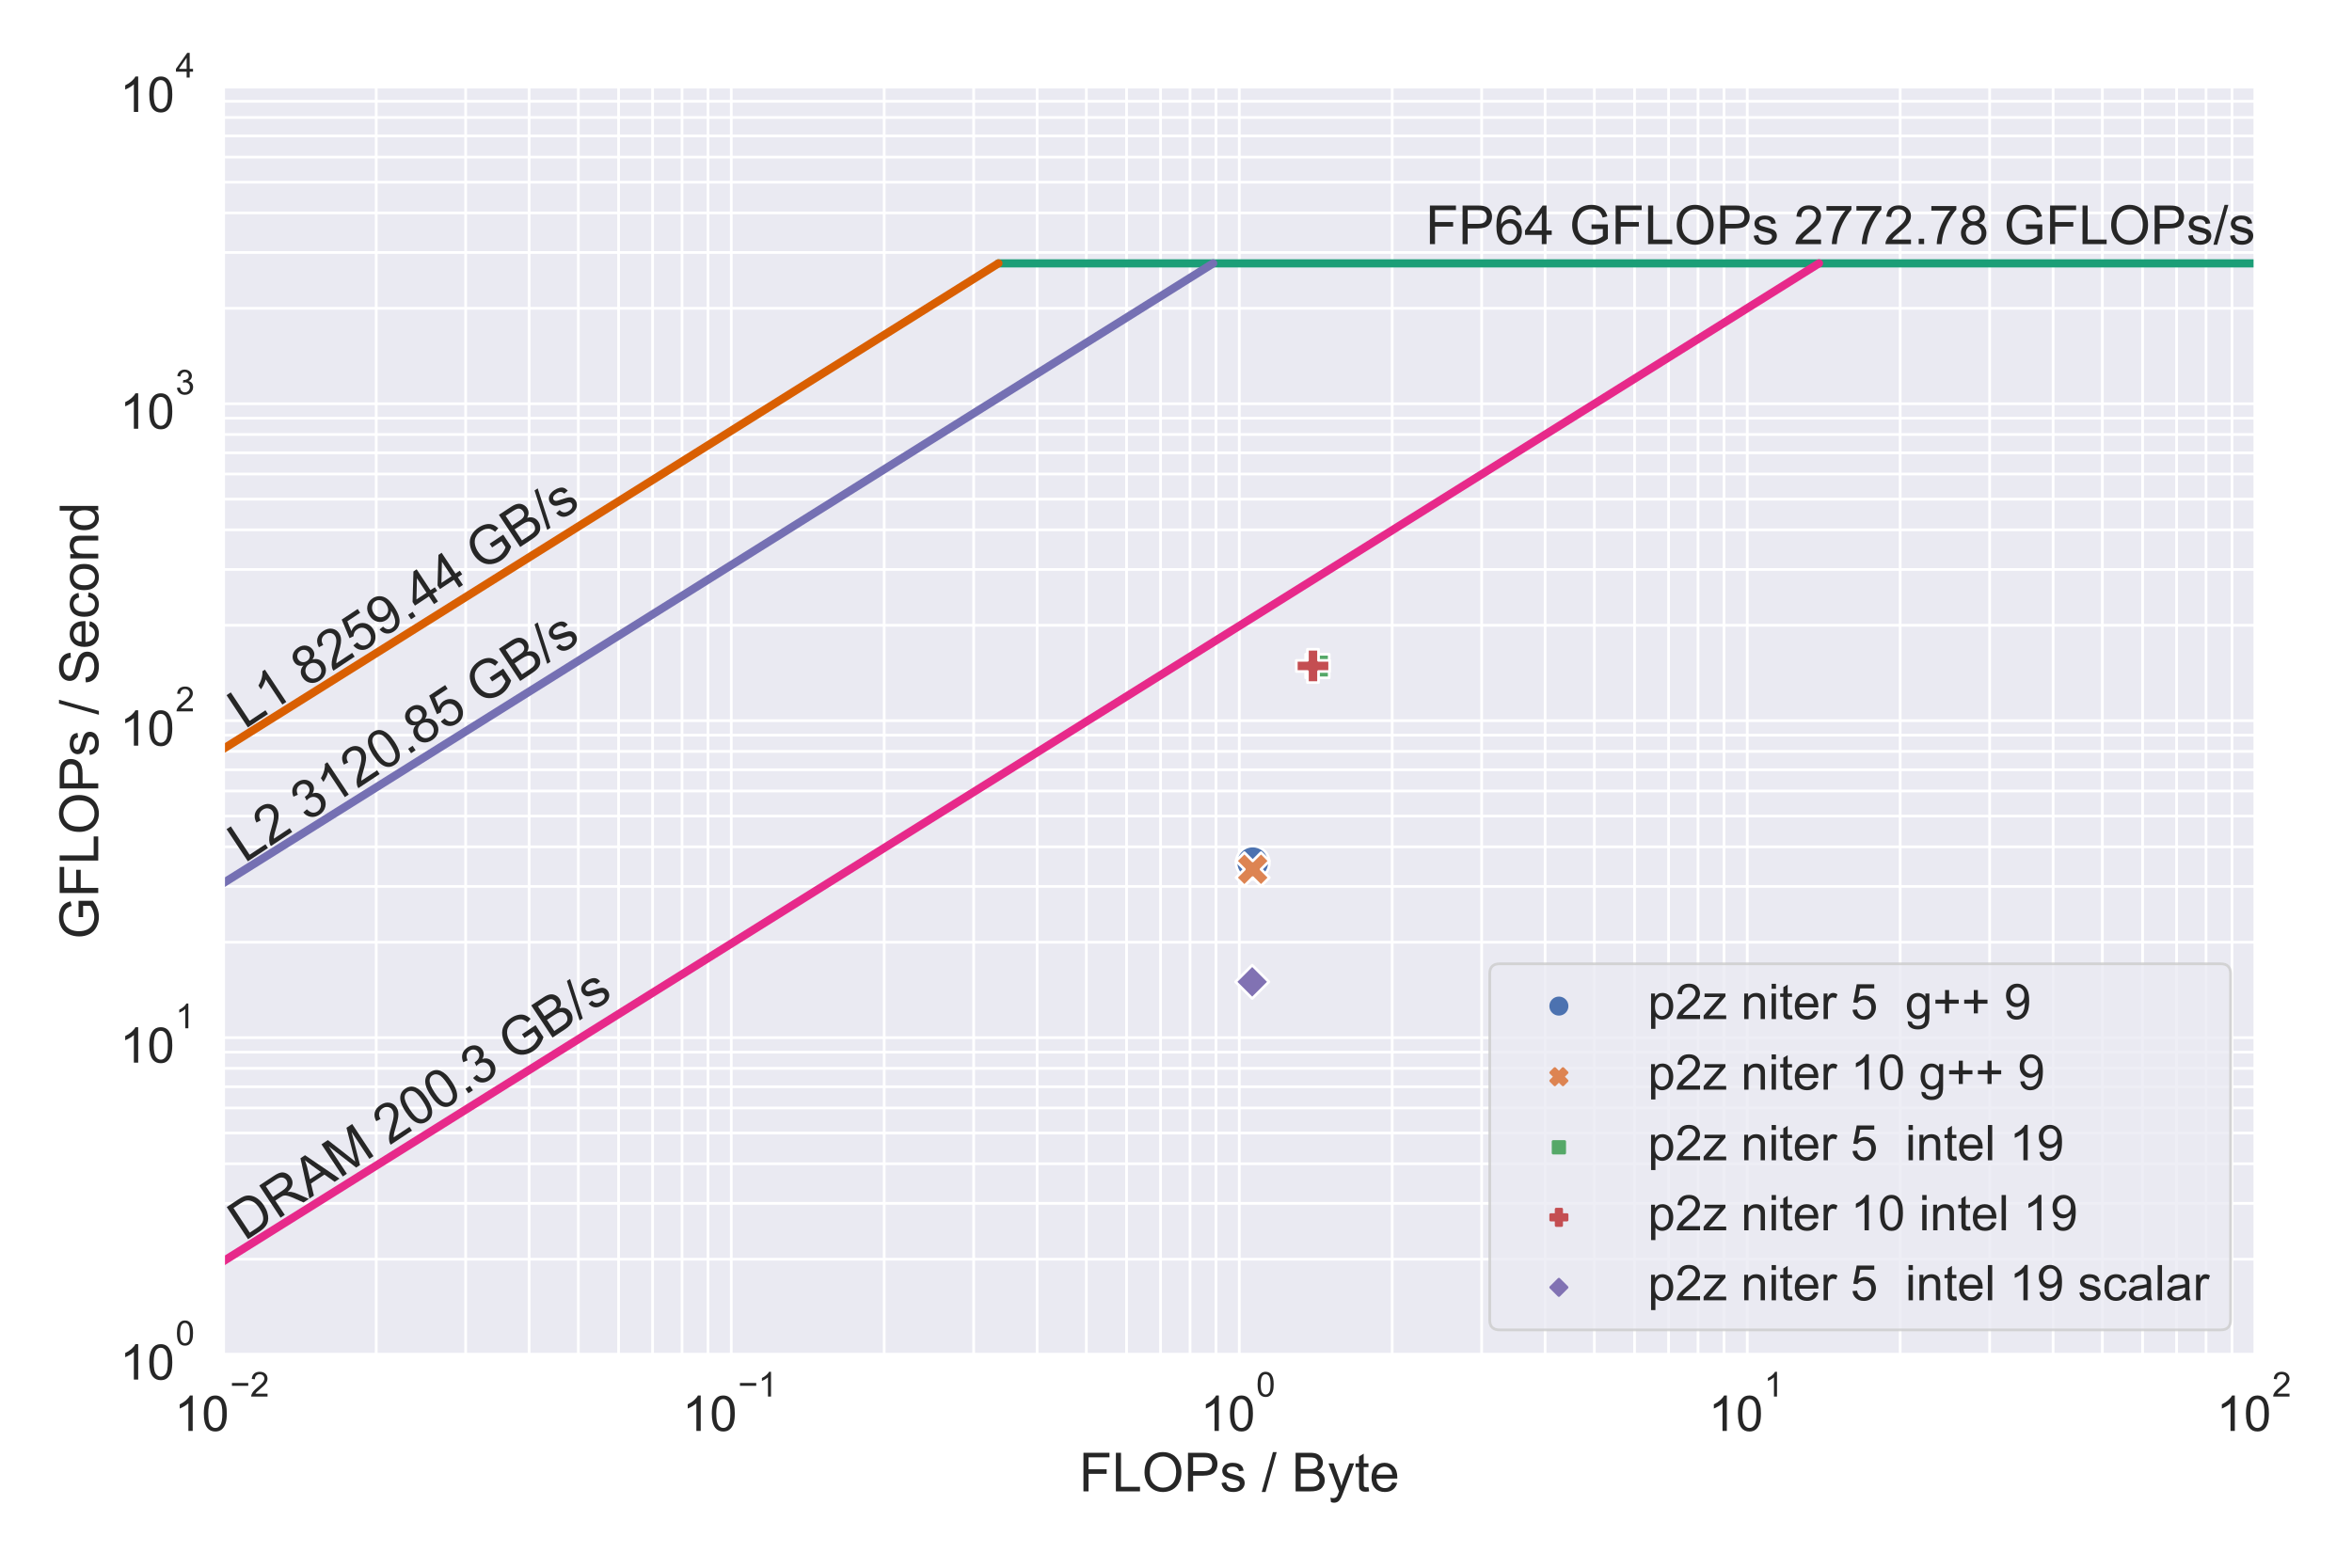 <?xml version="1.0" encoding="utf-8" standalone="no"?>
<!DOCTYPE svg PUBLIC "-//W3C//DTD SVG 1.1//EN"
  "http://www.w3.org/Graphics/SVG/1.1/DTD/svg11.dtd">
<!-- Created with matplotlib (https://matplotlib.org/) -->
<svg height="576pt" version="1.1" viewBox="0 0 864 576" width="864pt" xmlns="http://www.w3.org/2000/svg" xmlns:xlink="http://www.w3.org/1999/xlink">
 <defs>
  <style type="text/css">*{stroke-linecap:butt;stroke-linejoin:round;}</style>
 </defs>
 <g id="figure_1">
  <g id="patch_1">
   <path d="M 0 576 
L 864 576 
L 864 0 
L 0 0 
z
" style="fill:#ffffff;"/>
  </g>
  <g id="axes_1">
   <g id="patch_2">
    <path d="M 82.018 497.705 
L 828.465 497.705 
L 828.465 31.885 
L 82.018 31.885 
z
" style="fill:#eaeaf2;"/>
   </g>
   <g id="matplotlib.axis_1">
    <g id="xtick_1">
     <g id="line2d_1">
      <path clip-path="url(#p92cd9e1487)" d="M 82.018 497.705 
L 82.018 31.885 
" style="fill:none;stroke:#ffffff;stroke-linecap:round;"/>
     </g>
     <g id="text_1">
      <!-- $\mathdefault{10^{-2}}$ -->
      <g style="fill:#262626;" transform="translate(64.05 525.922)scale(0.181 -0.181)">
       <defs>
        <path d="M 37.25 0 
L 28.469 0 
L 28.469 56 
Q 25.297 52.984 20.141 49.953 
Q 14.984 46.922 10.891 45.406 
L 10.891 53.906 
Q 18.266 57.375 23.781 62.297 
Q 29.297 67.234 31.594 71.875 
L 37.25 71.875 
z
" id="ArialMT-49"/>
        <path d="M 4.156 35.297 
Q 4.156 48 6.766 55.734 
Q 9.375 63.484 14.516 67.672 
Q 19.672 71.875 27.484 71.875 
Q 33.25 71.875 37.594 69.547 
Q 41.938 67.234 44.766 62.859 
Q 47.609 58.5 49.219 52.219 
Q 50.828 45.953 50.828 35.297 
Q 50.828 22.703 48.234 14.969 
Q 45.656 7.234 40.5 3 
Q 35.359 -1.219 27.484 -1.219 
Q 17.141 -1.219 11.234 6.203 
Q 4.156 15.141 4.156 35.297 
z
M 13.188 35.297 
Q 13.188 17.672 17.312 11.828 
Q 21.438 6 27.484 6 
Q 33.547 6 37.672 11.859 
Q 41.797 17.719 41.797 35.297 
Q 41.797 52.984 37.672 58.781 
Q 33.547 64.594 27.391 64.594 
Q 21.344 64.594 17.719 59.469 
Q 13.188 52.938 13.188 35.297 
z
" id="ArialMT-48"/>
        <path d="M 52.828 31.203 
L 5.562 31.203 
L 5.562 39.406 
L 52.828 39.406 
z
" id="ArialMT-8722"/>
        <path d="M 50.344 8.453 
L 50.344 0 
L 3.031 0 
Q 2.938 3.172 4.047 6.109 
Q 5.859 10.938 9.828 15.625 
Q 13.812 20.312 21.344 26.469 
Q 33.016 36.031 37.109 41.625 
Q 41.219 47.219 41.219 52.203 
Q 41.219 57.422 37.469 61 
Q 33.734 64.594 27.734 64.594 
Q 21.391 64.594 17.578 60.781 
Q 13.766 56.984 13.719 50.25 
L 4.688 51.172 
Q 5.609 61.281 11.656 66.578 
Q 17.719 71.875 27.938 71.875 
Q 38.234 71.875 44.234 66.156 
Q 50.25 60.453 50.25 52 
Q 50.25 47.703 48.484 43.547 
Q 46.734 39.406 42.656 34.812 
Q 38.578 30.219 29.109 22.219 
Q 21.188 15.578 18.938 13.203 
Q 16.703 10.844 15.234 8.453 
z
" id="ArialMT-50"/>
       </defs>
       <use transform="translate(0 0.994)" xlink:href="#ArialMT-49"/>
       <use transform="translate(55.615 0.994)" xlink:href="#ArialMT-48"/>
       <use transform="translate(112.973 70.688)scale(0.7)" xlink:href="#ArialMT-8722"/>
       <use transform="translate(153.852 70.688)scale(0.7)" xlink:href="#ArialMT-50"/>
      </g>
     </g>
    </g>
    <g id="xtick_2">
     <g id="line2d_2">
      <path clip-path="url(#p92cd9e1487)" d="M 268.63 497.705 
L 268.63 31.885 
" style="fill:none;stroke:#ffffff;stroke-linecap:round;"/>
     </g>
     <g id="text_2">
      <!-- $\mathdefault{10^{-1}}$ -->
      <g style="fill:#262626;" transform="translate(250.661 525.922)scale(0.181 -0.181)">
       <use transform="translate(0 0.994)" xlink:href="#ArialMT-49"/>
       <use transform="translate(55.615 0.994)" xlink:href="#ArialMT-48"/>
       <use transform="translate(112.973 70.688)scale(0.7)" xlink:href="#ArialMT-8722"/>
       <use transform="translate(153.852 70.688)scale(0.7)" xlink:href="#ArialMT-49"/>
      </g>
     </g>
    </g>
    <g id="xtick_3">
     <g id="line2d_3">
      <path clip-path="url(#p92cd9e1487)" d="M 455.242 497.705 
L 455.242 31.885 
" style="fill:none;stroke:#ffffff;stroke-linecap:round;"/>
     </g>
     <g id="text_3">
      <!-- $\mathdefault{10^{0}}$ -->
      <g style="fill:#262626;" transform="translate(440.994 525.922)scale(0.181 -0.181)">
       <use transform="translate(0 0.994)" xlink:href="#ArialMT-49"/>
       <use transform="translate(55.615 0.994)" xlink:href="#ArialMT-48"/>
       <use transform="translate(112.973 70.688)scale(0.7)" xlink:href="#ArialMT-48"/>
      </g>
     </g>
    </g>
    <g id="xtick_4">
     <g id="line2d_4">
      <path clip-path="url(#p92cd9e1487)" d="M 641.853 497.705 
L 641.853 31.885 
" style="fill:none;stroke:#ffffff;stroke-linecap:round;"/>
     </g>
     <g id="text_4">
      <!-- $\mathdefault{10^{1}}$ -->
      <g style="fill:#262626;" transform="translate(627.606 525.922)scale(0.181 -0.181)">
       <use transform="translate(0 0.994)" xlink:href="#ArialMT-49"/>
       <use transform="translate(55.615 0.994)" xlink:href="#ArialMT-48"/>
       <use transform="translate(112.973 70.688)scale(0.7)" xlink:href="#ArialMT-49"/>
      </g>
     </g>
    </g>
    <g id="xtick_5">
     <g id="line2d_5">
      <path clip-path="url(#p92cd9e1487)" d="M 828.465 497.705 
L 828.465 31.885 
" style="fill:none;stroke:#ffffff;stroke-linecap:round;"/>
     </g>
     <g id="text_5">
      <!-- $\mathdefault{10^{2}}$ -->
      <g style="fill:#262626;" transform="translate(814.217 525.922)scale(0.181 -0.181)">
       <use transform="translate(0 0.994)" xlink:href="#ArialMT-49"/>
       <use transform="translate(55.615 0.994)" xlink:href="#ArialMT-48"/>
       <use transform="translate(112.973 70.688)scale(0.7)" xlink:href="#ArialMT-50"/>
      </g>
     </g>
    </g>
    <g id="xtick_6">
     <g id="line2d_6">
      <path clip-path="url(#p92cd9e1487)" d="M 138.194 497.705 
L 138.194 31.885 
" style="fill:none;stroke:#ffffff;stroke-linecap:round;"/>
     </g>
    </g>
    <g id="xtick_7">
     <g id="line2d_7">
      <path clip-path="url(#p92cd9e1487)" d="M 171.055 497.705 
L 171.055 31.885 
" style="fill:none;stroke:#ffffff;stroke-linecap:round;"/>
     </g>
    </g>
    <g id="xtick_8">
     <g id="line2d_8">
      <path clip-path="url(#p92cd9e1487)" d="M 194.37 497.705 
L 194.37 31.885 
" style="fill:none;stroke:#ffffff;stroke-linecap:round;"/>
     </g>
    </g>
    <g id="xtick_9">
     <g id="line2d_9">
      <path clip-path="url(#p92cd9e1487)" d="M 212.454 497.705 
L 212.454 31.885 
" style="fill:none;stroke:#ffffff;stroke-linecap:round;"/>
     </g>
    </g>
    <g id="xtick_10">
     <g id="line2d_10">
      <path clip-path="url(#p92cd9e1487)" d="M 227.23 497.705 
L 227.23 31.885 
" style="fill:none;stroke:#ffffff;stroke-linecap:round;"/>
     </g>
    </g>
    <g id="xtick_11">
     <g id="line2d_11">
      <path clip-path="url(#p92cd9e1487)" d="M 239.723 497.705 
L 239.723 31.885 
" style="fill:none;stroke:#ffffff;stroke-linecap:round;"/>
     </g>
    </g>
    <g id="xtick_12">
     <g id="line2d_12">
      <path clip-path="url(#p92cd9e1487)" d="M 250.545 497.705 
L 250.545 31.885 
" style="fill:none;stroke:#ffffff;stroke-linecap:round;"/>
     </g>
    </g>
    <g id="xtick_13">
     <g id="line2d_13">
      <path clip-path="url(#p92cd9e1487)" d="M 260.091 497.705 
L 260.091 31.885 
" style="fill:none;stroke:#ffffff;stroke-linecap:round;"/>
     </g>
    </g>
    <g id="xtick_14">
     <g id="line2d_14">
      <path clip-path="url(#p92cd9e1487)" d="M 324.806 497.705 
L 324.806 31.885 
" style="fill:none;stroke:#ffffff;stroke-linecap:round;"/>
     </g>
    </g>
    <g id="xtick_15">
     <g id="line2d_15">
      <path clip-path="url(#p92cd9e1487)" d="M 357.666 497.705 
L 357.666 31.885 
" style="fill:none;stroke:#ffffff;stroke-linecap:round;"/>
     </g>
    </g>
    <g id="xtick_16">
     <g id="line2d_16">
      <path clip-path="url(#p92cd9e1487)" d="M 380.981 497.705 
L 380.981 31.885 
" style="fill:none;stroke:#ffffff;stroke-linecap:round;"/>
     </g>
    </g>
    <g id="xtick_17">
     <g id="line2d_17">
      <path clip-path="url(#p92cd9e1487)" d="M 399.066 497.705 
L 399.066 31.885 
" style="fill:none;stroke:#ffffff;stroke-linecap:round;"/>
     </g>
    </g>
    <g id="xtick_18">
     <g id="line2d_18">
      <path clip-path="url(#p92cd9e1487)" d="M 413.842 497.705 
L 413.842 31.885 
" style="fill:none;stroke:#ffffff;stroke-linecap:round;"/>
     </g>
    </g>
    <g id="xtick_19">
     <g id="line2d_19">
      <path clip-path="url(#p92cd9e1487)" d="M 426.335 497.705 
L 426.335 31.885 
" style="fill:none;stroke:#ffffff;stroke-linecap:round;"/>
     </g>
    </g>
    <g id="xtick_20">
     <g id="line2d_20">
      <path clip-path="url(#p92cd9e1487)" d="M 437.157 497.705 
L 437.157 31.885 
" style="fill:none;stroke:#ffffff;stroke-linecap:round;"/>
     </g>
    </g>
    <g id="xtick_21">
     <g id="line2d_21">
      <path clip-path="url(#p92cd9e1487)" d="M 446.703 497.705 
L 446.703 31.885 
" style="fill:none;stroke:#ffffff;stroke-linecap:round;"/>
     </g>
    </g>
    <g id="xtick_22">
     <g id="line2d_22">
      <path clip-path="url(#p92cd9e1487)" d="M 511.417 497.705 
L 511.417 31.885 
" style="fill:none;stroke:#ffffff;stroke-linecap:round;"/>
     </g>
    </g>
    <g id="xtick_23">
     <g id="line2d_23">
      <path clip-path="url(#p92cd9e1487)" d="M 544.278 497.705 
L 544.278 31.885 
" style="fill:none;stroke:#ffffff;stroke-linecap:round;"/>
     </g>
    </g>
    <g id="xtick_24">
     <g id="line2d_24">
      <path clip-path="url(#p92cd9e1487)" d="M 567.593 497.705 
L 567.593 31.885 
" style="fill:none;stroke:#ffffff;stroke-linecap:round;"/>
     </g>
    </g>
    <g id="xtick_25">
     <g id="line2d_25">
      <path clip-path="url(#p92cd9e1487)" d="M 585.678 497.705 
L 585.678 31.885 
" style="fill:none;stroke:#ffffff;stroke-linecap:round;"/>
     </g>
    </g>
    <g id="xtick_26">
     <g id="line2d_26">
      <path clip-path="url(#p92cd9e1487)" d="M 600.454 497.705 
L 600.454 31.885 
" style="fill:none;stroke:#ffffff;stroke-linecap:round;"/>
     </g>
    </g>
    <g id="xtick_27">
     <g id="line2d_27">
      <path clip-path="url(#p92cd9e1487)" d="M 612.947 497.705 
L 612.947 31.885 
" style="fill:none;stroke:#ffffff;stroke-linecap:round;"/>
     </g>
    </g>
    <g id="xtick_28">
     <g id="line2d_28">
      <path clip-path="url(#p92cd9e1487)" d="M 623.769 497.705 
L 623.769 31.885 
" style="fill:none;stroke:#ffffff;stroke-linecap:round;"/>
     </g>
    </g>
    <g id="xtick_29">
     <g id="line2d_29">
      <path clip-path="url(#p92cd9e1487)" d="M 633.315 497.705 
L 633.315 31.885 
" style="fill:none;stroke:#ffffff;stroke-linecap:round;"/>
     </g>
    </g>
    <g id="xtick_30">
     <g id="line2d_30">
      <path clip-path="url(#p92cd9e1487)" d="M 698.029 497.705 
L 698.029 31.885 
" style="fill:none;stroke:#ffffff;stroke-linecap:round;"/>
     </g>
    </g>
    <g id="xtick_31">
     <g id="line2d_31">
      <path clip-path="url(#p92cd9e1487)" d="M 730.89 497.705 
L 730.89 31.885 
" style="fill:none;stroke:#ffffff;stroke-linecap:round;"/>
     </g>
    </g>
    <g id="xtick_32">
     <g id="line2d_32">
      <path clip-path="url(#p92cd9e1487)" d="M 754.205 497.705 
L 754.205 31.885 
" style="fill:none;stroke:#ffffff;stroke-linecap:round;"/>
     </g>
    </g>
    <g id="xtick_33">
     <g id="line2d_33">
      <path clip-path="url(#p92cd9e1487)" d="M 772.289 497.705 
L 772.289 31.885 
" style="fill:none;stroke:#ffffff;stroke-linecap:round;"/>
     </g>
    </g>
    <g id="xtick_34">
     <g id="line2d_34">
      <path clip-path="url(#p92cd9e1487)" d="M 787.066 497.705 
L 787.066 31.885 
" style="fill:none;stroke:#ffffff;stroke-linecap:round;"/>
     </g>
    </g>
    <g id="xtick_35">
     <g id="line2d_35">
      <path clip-path="url(#p92cd9e1487)" d="M 799.559 497.705 
L 799.559 31.885 
" style="fill:none;stroke:#ffffff;stroke-linecap:round;"/>
     </g>
    </g>
    <g id="xtick_36">
     <g id="line2d_36">
      <path clip-path="url(#p92cd9e1487)" d="M 810.381 497.705 
L 810.381 31.885 
" style="fill:none;stroke:#ffffff;stroke-linecap:round;"/>
     </g>
    </g>
    <g id="xtick_37">
     <g id="line2d_37">
      <path clip-path="url(#p92cd9e1487)" d="M 819.926 497.705 
L 819.926 31.885 
" style="fill:none;stroke:#ffffff;stroke-linecap:round;"/>
     </g>
    </g>
    <g id="text_6">
     <!-- FLOPs / Byte -->
     <g style="fill:#262626;" transform="translate(396.375 547.955)scale(0.198 -0.198)">
      <defs>
       <path d="M 8.203 0 
L 8.203 71.578 
L 56.5 71.578 
L 56.5 63.141 
L 17.672 63.141 
L 17.672 40.969 
L 51.266 40.969 
L 51.266 32.516 
L 17.672 32.516 
L 17.672 0 
z
" id="ArialMT-70"/>
       <path d="M 7.328 0 
L 7.328 71.578 
L 16.797 71.578 
L 16.797 8.453 
L 52.047 8.453 
L 52.047 0 
z
" id="ArialMT-76"/>
       <path d="M 4.828 34.859 
Q 4.828 52.688 14.391 62.766 
Q 23.969 72.859 39.109 72.859 
Q 49.031 72.859 56.984 68.109 
Q 64.938 63.375 69.109 54.906 
Q 73.297 46.438 73.297 35.688 
Q 73.297 24.812 68.891 16.219 
Q 64.5 7.625 56.438 3.203 
Q 48.391 -1.219 39.062 -1.219 
Q 28.953 -1.219 20.984 3.656 
Q 13.031 8.547 8.922 16.984 
Q 4.828 25.438 4.828 34.859 
z
M 14.594 34.719 
Q 14.594 21.781 21.547 14.328 
Q 28.516 6.891 39.016 6.891 
Q 49.703 6.891 56.609 14.406 
Q 63.531 21.922 63.531 35.75 
Q 63.531 44.484 60.578 51 
Q 57.625 57.516 51.922 61.109 
Q 46.234 64.703 39.156 64.703 
Q 29.109 64.703 21.844 57.781 
Q 14.594 50.875 14.594 34.719 
z
" id="ArialMT-79"/>
       <path d="M 7.719 0 
L 7.719 71.578 
L 34.719 71.578 
Q 41.844 71.578 45.609 70.906 
Q 50.875 70.016 54.438 67.547 
Q 58.016 65.094 60.188 60.641 
Q 62.359 56.203 62.359 50.875 
Q 62.359 41.75 56.547 35.422 
Q 50.734 29.109 35.547 29.109 
L 17.188 29.109 
L 17.188 0 
z
M 17.188 37.547 
L 35.688 37.547 
Q 44.875 37.547 48.734 40.969 
Q 52.594 44.391 52.594 50.594 
Q 52.594 55.078 50.312 58.266 
Q 48.047 61.469 44.344 62.5 
Q 41.938 63.141 35.5 63.141 
L 17.188 63.141 
z
" id="ArialMT-80"/>
       <path d="M 3.078 15.484 
L 11.766 16.844 
Q 12.5 11.625 15.844 8.844 
Q 19.188 6.062 25.203 6.062 
Q 31.25 6.062 34.172 8.516 
Q 37.109 10.984 37.109 14.312 
Q 37.109 17.281 34.516 19 
Q 32.719 20.172 25.531 21.969 
Q 15.875 24.422 12.141 26.203 
Q 8.406 27.984 6.469 31.125 
Q 4.547 34.281 4.547 38.094 
Q 4.547 41.547 6.125 44.5 
Q 7.719 47.469 10.453 49.422 
Q 12.5 50.922 16.031 51.969 
Q 19.578 53.031 23.641 53.031 
Q 29.734 53.031 34.344 51.266 
Q 38.969 49.516 41.156 46.5 
Q 43.359 43.5 44.188 38.484 
L 35.594 37.312 
Q 35.016 41.312 32.203 43.547 
Q 29.391 45.797 24.266 45.797 
Q 18.219 45.797 15.625 43.797 
Q 13.031 41.797 13.031 39.109 
Q 13.031 37.406 14.109 36.031 
Q 15.188 34.625 17.484 33.688 
Q 18.797 33.203 25.25 31.453 
Q 34.578 28.953 38.25 27.359 
Q 41.938 25.781 44.031 22.75 
Q 46.141 19.734 46.141 15.234 
Q 46.141 10.844 43.578 6.953 
Q 41.016 3.078 36.172 0.953 
Q 31.344 -1.172 25.25 -1.172 
Q 15.141 -1.172 9.844 3.031 
Q 4.547 7.234 3.078 15.484 
z
" id="ArialMT-115"/>
       <path id="ArialMT-32"/>
       <path d="M 0 -1.219 
L 20.75 72.797 
L 27.781 72.797 
L 7.078 -1.219 
z
" id="ArialMT-47"/>
       <path d="M 7.328 0 
L 7.328 71.578 
L 34.188 71.578 
Q 42.391 71.578 47.344 69.406 
Q 52.297 67.234 55.094 62.719 
Q 57.906 58.203 57.906 53.266 
Q 57.906 48.688 55.422 44.625 
Q 52.938 40.578 47.906 38.094 
Q 54.391 36.188 57.875 31.594 
Q 61.375 27 61.375 20.75 
Q 61.375 15.719 59.25 11.391 
Q 57.125 7.078 54 4.734 
Q 50.875 2.391 46.156 1.188 
Q 41.453 0 34.625 0 
z
M 16.797 41.5 
L 32.281 41.5 
Q 38.578 41.5 41.312 42.328 
Q 44.922 43.406 46.75 45.891 
Q 48.578 48.391 48.578 52.156 
Q 48.578 55.719 46.875 58.422 
Q 45.172 61.141 41.984 62.141 
Q 38.812 63.141 31.109 63.141 
L 16.797 63.141 
z
M 16.797 8.453 
L 34.625 8.453 
Q 39.203 8.453 41.062 8.797 
Q 44.344 9.375 46.531 10.734 
Q 48.734 12.109 50.141 14.719 
Q 51.562 17.328 51.562 20.75 
Q 51.562 24.75 49.516 27.703 
Q 47.469 30.672 43.828 31.859 
Q 40.188 33.062 33.344 33.062 
L 16.797 33.062 
z
" id="ArialMT-66"/>
       <path d="M 6.203 -19.969 
L 5.219 -11.719 
Q 8.109 -12.5 10.25 -12.5 
Q 13.188 -12.5 14.938 -11.516 
Q 16.703 -10.547 17.828 -8.797 
Q 18.656 -7.469 20.516 -2.25 
Q 20.75 -1.516 21.297 -0.094 
L 1.609 51.859 
L 11.078 51.859 
L 21.875 21.828 
Q 23.969 16.109 25.641 9.812 
Q 27.156 15.875 29.25 21.625 
L 40.328 51.859 
L 49.125 51.859 
L 29.391 -0.875 
Q 26.219 -9.422 24.469 -12.641 
Q 22.125 -17 19.094 -19.016 
Q 16.062 -21.047 11.859 -21.047 
Q 9.328 -21.047 6.203 -19.969 
z
" id="ArialMT-121"/>
       <path d="M 25.781 7.859 
L 27.047 0.094 
Q 23.344 -0.688 20.406 -0.688 
Q 15.625 -0.688 12.984 0.828 
Q 10.359 2.344 9.281 4.812 
Q 8.203 7.281 8.203 15.188 
L 8.203 45.016 
L 1.766 45.016 
L 1.766 51.859 
L 8.203 51.859 
L 8.203 64.703 
L 16.938 69.969 
L 16.938 51.859 
L 25.781 51.859 
L 25.781 45.016 
L 16.938 45.016 
L 16.938 14.703 
Q 16.938 10.938 17.406 9.859 
Q 17.875 8.797 18.922 8.156 
Q 19.969 7.516 21.922 7.516 
Q 23.391 7.516 25.781 7.859 
z
" id="ArialMT-116"/>
       <path d="M 42.094 16.703 
L 51.172 15.578 
Q 49.031 7.625 43.219 3.219 
Q 37.406 -1.172 28.375 -1.172 
Q 17 -1.172 10.328 5.828 
Q 3.656 12.844 3.656 25.484 
Q 3.656 38.578 10.391 45.797 
Q 17.141 53.031 27.875 53.031 
Q 38.281 53.031 44.875 45.953 
Q 51.469 38.875 51.469 26.031 
Q 51.469 25.25 51.422 23.688 
L 12.75 23.688 
Q 13.234 15.141 17.578 10.594 
Q 21.922 6.062 28.422 6.062 
Q 33.25 6.062 36.672 8.594 
Q 40.094 11.141 42.094 16.703 
z
M 13.234 30.906 
L 42.188 30.906 
Q 41.609 37.453 38.875 40.719 
Q 34.672 45.797 27.984 45.797 
Q 21.922 45.797 17.797 41.75 
Q 13.672 37.703 13.234 30.906 
z
" id="ArialMT-101"/>
      </defs>
      <use xlink:href="#ArialMT-70"/>
      <use x="61.084" xlink:href="#ArialMT-76"/>
      <use x="116.699" xlink:href="#ArialMT-79"/>
      <use x="194.482" xlink:href="#ArialMT-80"/>
      <use x="261.182" xlink:href="#ArialMT-115"/>
      <use x="311.182" xlink:href="#ArialMT-32"/>
      <use x="338.965" xlink:href="#ArialMT-47"/>
      <use x="366.748" xlink:href="#ArialMT-32"/>
      <use x="394.531" xlink:href="#ArialMT-66"/>
      <use x="461.23" xlink:href="#ArialMT-121"/>
      <use x="511.23" xlink:href="#ArialMT-116"/>
      <use x="539.014" xlink:href="#ArialMT-101"/>
     </g>
    </g>
   </g>
   <g id="matplotlib.axis_2">
    <g id="ytick_1">
     <g id="line2d_38">
      <path clip-path="url(#p92cd9e1487)" d="M 82.018 497.705 
L 828.465 497.705 
" style="fill:none;stroke:#ffffff;stroke-linecap:round;"/>
     </g>
     <g id="text_7">
      <!-- $\mathdefault{10^{0}}$ -->
      <g style="fill:#262626;" transform="translate(44.023 507.063)scale(0.181 -0.181)">
       <use transform="translate(0 0.994)" xlink:href="#ArialMT-49"/>
       <use transform="translate(55.615 0.994)" xlink:href="#ArialMT-48"/>
       <use transform="translate(112.973 70.688)scale(0.7)" xlink:href="#ArialMT-48"/>
      </g>
     </g>
    </g>
    <g id="ytick_2">
     <g id="line2d_39">
      <path clip-path="url(#p92cd9e1487)" d="M 82.018 381.25 
L 828.465 381.25 
" style="fill:none;stroke:#ffffff;stroke-linecap:round;"/>
     </g>
     <g id="text_8">
      <!-- $\mathdefault{10^{1}}$ -->
      <g style="fill:#262626;" transform="translate(44.023 390.608)scale(0.181 -0.181)">
       <use transform="translate(0 0.994)" xlink:href="#ArialMT-49"/>
       <use transform="translate(55.615 0.994)" xlink:href="#ArialMT-48"/>
       <use transform="translate(112.973 70.688)scale(0.7)" xlink:href="#ArialMT-49"/>
      </g>
     </g>
    </g>
    <g id="ytick_3">
     <g id="line2d_40">
      <path clip-path="url(#p92cd9e1487)" d="M 82.018 264.795 
L 828.465 264.795 
" style="fill:none;stroke:#ffffff;stroke-linecap:round;"/>
     </g>
     <g id="text_9">
      <!-- $\mathdefault{10^{2}}$ -->
      <g style="fill:#262626;" transform="translate(44.023 274.153)scale(0.181 -0.181)">
       <use transform="translate(0 0.994)" xlink:href="#ArialMT-49"/>
       <use transform="translate(55.615 0.994)" xlink:href="#ArialMT-48"/>
       <use transform="translate(112.973 70.688)scale(0.7)" xlink:href="#ArialMT-50"/>
      </g>
     </g>
    </g>
    <g id="ytick_4">
     <g id="line2d_41">
      <path clip-path="url(#p92cd9e1487)" d="M 82.018 148.34 
L 828.465 148.34 
" style="fill:none;stroke:#ffffff;stroke-linecap:round;"/>
     </g>
     <g id="text_10">
      <!-- $\mathdefault{10^{3}}$ -->
      <g style="fill:#262626;" transform="translate(44.023 157.698)scale(0.181 -0.181)">
       <defs>
        <path d="M 4.203 18.891 
L 12.984 20.062 
Q 14.5 12.594 18.141 9.297 
Q 21.781 6 27 6 
Q 33.203 6 37.469 10.297 
Q 41.75 14.594 41.75 20.953 
Q 41.75 27 37.797 30.922 
Q 33.844 34.859 27.734 34.859 
Q 25.25 34.859 21.531 33.891 
L 22.516 41.609 
Q 23.391 41.5 23.922 41.5 
Q 29.547 41.5 34.031 44.422 
Q 38.531 47.359 38.531 53.469 
Q 38.531 58.297 35.25 61.469 
Q 31.984 64.656 26.812 64.656 
Q 21.688 64.656 18.266 61.422 
Q 14.844 58.203 13.875 51.766 
L 5.078 53.328 
Q 6.688 62.156 12.391 67.016 
Q 18.109 71.875 26.609 71.875 
Q 32.469 71.875 37.391 69.359 
Q 42.328 66.844 44.938 62.5 
Q 47.562 58.156 47.562 53.266 
Q 47.562 48.641 45.062 44.828 
Q 42.578 41.016 37.703 38.766 
Q 44.047 37.312 47.562 32.688 
Q 51.078 28.078 51.078 21.141 
Q 51.078 11.766 44.234 5.25 
Q 37.406 -1.266 26.953 -1.266 
Q 17.531 -1.266 11.297 4.344 
Q 5.078 9.969 4.203 18.891 
z
" id="ArialMT-51"/>
       </defs>
       <use transform="translate(0 0.994)" xlink:href="#ArialMT-49"/>
       <use transform="translate(55.615 0.994)" xlink:href="#ArialMT-48"/>
       <use transform="translate(112.973 70.688)scale(0.7)" xlink:href="#ArialMT-51"/>
      </g>
     </g>
    </g>
    <g id="ytick_5">
     <g id="line2d_42">
      <path clip-path="url(#p92cd9e1487)" d="M 82.018 31.885 
L 828.465 31.885 
" style="fill:none;stroke:#ffffff;stroke-linecap:round;"/>
     </g>
     <g id="text_11">
      <!-- $\mathdefault{10^{4}}$ -->
      <g style="fill:#262626;" transform="translate(44.023 41.153)scale(0.181 -0.181)">
       <defs>
        <path d="M 32.328 0 
L 32.328 17.141 
L 1.266 17.141 
L 1.266 25.203 
L 33.938 71.578 
L 41.109 71.578 
L 41.109 25.203 
L 50.781 25.203 
L 50.781 17.141 
L 41.109 17.141 
L 41.109 0 
z
M 32.328 25.203 
L 32.328 57.469 
L 9.906 25.203 
z
" id="ArialMT-52"/>
       </defs>
       <use transform="translate(0 0.202)" xlink:href="#ArialMT-49"/>
       <use transform="translate(55.615 0.202)" xlink:href="#ArialMT-48"/>
       <use transform="translate(112.973 69.895)scale(0.7)" xlink:href="#ArialMT-52"/>
      </g>
     </g>
    </g>
    <g id="ytick_6">
     <g id="line2d_43">
      <path clip-path="url(#p92cd9e1487)" d="M 82.018 462.648 
L 828.465 462.648 
" style="fill:none;stroke:#ffffff;stroke-linecap:round;"/>
     </g>
    </g>
    <g id="ytick_7">
     <g id="line2d_44">
      <path clip-path="url(#p92cd9e1487)" d="M 82.018 442.141 
L 828.465 442.141 
" style="fill:none;stroke:#ffffff;stroke-linecap:round;"/>
     </g>
    </g>
    <g id="ytick_8">
     <g id="line2d_45">
      <path clip-path="url(#p92cd9e1487)" d="M 82.018 427.592 
L 828.465 427.592 
" style="fill:none;stroke:#ffffff;stroke-linecap:round;"/>
     </g>
    </g>
    <g id="ytick_9">
     <g id="line2d_46">
      <path clip-path="url(#p92cd9e1487)" d="M 82.018 416.306 
L 828.465 416.306 
" style="fill:none;stroke:#ffffff;stroke-linecap:round;"/>
     </g>
    </g>
    <g id="ytick_10">
     <g id="line2d_47">
      <path clip-path="url(#p92cd9e1487)" d="M 82.018 407.085 
L 828.465 407.085 
" style="fill:none;stroke:#ffffff;stroke-linecap:round;"/>
     </g>
    </g>
    <g id="ytick_11">
     <g id="line2d_48">
      <path clip-path="url(#p92cd9e1487)" d="M 82.018 399.289 
L 828.465 399.289 
" style="fill:none;stroke:#ffffff;stroke-linecap:round;"/>
     </g>
    </g>
    <g id="ytick_12">
     <g id="line2d_49">
      <path clip-path="url(#p92cd9e1487)" d="M 82.018 392.535 
L 828.465 392.535 
" style="fill:none;stroke:#ffffff;stroke-linecap:round;"/>
     </g>
    </g>
    <g id="ytick_13">
     <g id="line2d_50">
      <path clip-path="url(#p92cd9e1487)" d="M 82.018 386.578 
L 828.465 386.578 
" style="fill:none;stroke:#ffffff;stroke-linecap:round;"/>
     </g>
    </g>
    <g id="ytick_14">
     <g id="line2d_51">
      <path clip-path="url(#p92cd9e1487)" d="M 82.018 346.193 
L 828.465 346.193 
" style="fill:none;stroke:#ffffff;stroke-linecap:round;"/>
     </g>
    </g>
    <g id="ytick_15">
     <g id="line2d_52">
      <path clip-path="url(#p92cd9e1487)" d="M 82.018 325.686 
L 828.465 325.686 
" style="fill:none;stroke:#ffffff;stroke-linecap:round;"/>
     </g>
    </g>
    <g id="ytick_16">
     <g id="line2d_53">
      <path clip-path="url(#p92cd9e1487)" d="M 82.018 311.137 
L 828.465 311.137 
" style="fill:none;stroke:#ffffff;stroke-linecap:round;"/>
     </g>
    </g>
    <g id="ytick_17">
     <g id="line2d_54">
      <path clip-path="url(#p92cd9e1487)" d="M 82.018 299.851 
L 828.465 299.851 
" style="fill:none;stroke:#ffffff;stroke-linecap:round;"/>
     </g>
    </g>
    <g id="ytick_18">
     <g id="line2d_55">
      <path clip-path="url(#p92cd9e1487)" d="M 82.018 290.63 
L 828.465 290.63 
" style="fill:none;stroke:#ffffff;stroke-linecap:round;"/>
     </g>
    </g>
    <g id="ytick_19">
     <g id="line2d_56">
      <path clip-path="url(#p92cd9e1487)" d="M 82.018 282.834 
L 828.465 282.834 
" style="fill:none;stroke:#ffffff;stroke-linecap:round;"/>
     </g>
    </g>
    <g id="ytick_20">
     <g id="line2d_57">
      <path clip-path="url(#p92cd9e1487)" d="M 82.018 276.08 
L 828.465 276.08 
" style="fill:none;stroke:#ffffff;stroke-linecap:round;"/>
     </g>
    </g>
    <g id="ytick_21">
     <g id="line2d_58">
      <path clip-path="url(#p92cd9e1487)" d="M 82.018 270.123 
L 828.465 270.123 
" style="fill:none;stroke:#ffffff;stroke-linecap:round;"/>
     </g>
    </g>
    <g id="ytick_22">
     <g id="line2d_59">
      <path clip-path="url(#p92cd9e1487)" d="M 82.018 229.738 
L 828.465 229.738 
" style="fill:none;stroke:#ffffff;stroke-linecap:round;"/>
     </g>
    </g>
    <g id="ytick_23">
     <g id="line2d_60">
      <path clip-path="url(#p92cd9e1487)" d="M 82.018 209.232 
L 828.465 209.232 
" style="fill:none;stroke:#ffffff;stroke-linecap:round;"/>
     </g>
    </g>
    <g id="ytick_24">
     <g id="line2d_61">
      <path clip-path="url(#p92cd9e1487)" d="M 82.018 194.682 
L 828.465 194.682 
" style="fill:none;stroke:#ffffff;stroke-linecap:round;"/>
     </g>
    </g>
    <g id="ytick_25">
     <g id="line2d_62">
      <path clip-path="url(#p92cd9e1487)" d="M 82.018 183.396 
L 828.465 183.396 
" style="fill:none;stroke:#ffffff;stroke-linecap:round;"/>
     </g>
    </g>
    <g id="ytick_26">
     <g id="line2d_63">
      <path clip-path="url(#p92cd9e1487)" d="M 82.018 174.175 
L 828.465 174.175 
" style="fill:none;stroke:#ffffff;stroke-linecap:round;"/>
     </g>
    </g>
    <g id="ytick_27">
     <g id="line2d_64">
      <path clip-path="url(#p92cd9e1487)" d="M 82.018 166.379 
L 828.465 166.379 
" style="fill:none;stroke:#ffffff;stroke-linecap:round;"/>
     </g>
    </g>
    <g id="ytick_28">
     <g id="line2d_65">
      <path clip-path="url(#p92cd9e1487)" d="M 82.018 159.625 
L 828.465 159.625 
" style="fill:none;stroke:#ffffff;stroke-linecap:round;"/>
     </g>
    </g>
    <g id="ytick_29">
     <g id="line2d_66">
      <path clip-path="url(#p92cd9e1487)" d="M 82.018 153.668 
L 828.465 153.668 
" style="fill:none;stroke:#ffffff;stroke-linecap:round;"/>
     </g>
    </g>
    <g id="ytick_30">
     <g id="line2d_67">
      <path clip-path="url(#p92cd9e1487)" d="M 82.018 113.283 
L 828.465 113.283 
" style="fill:none;stroke:#ffffff;stroke-linecap:round;"/>
     </g>
    </g>
    <g id="ytick_31">
     <g id="line2d_68">
      <path clip-path="url(#p92cd9e1487)" d="M 82.018 92.777 
L 828.465 92.777 
" style="fill:none;stroke:#ffffff;stroke-linecap:round;"/>
     </g>
    </g>
    <g id="ytick_32">
     <g id="line2d_69">
      <path clip-path="url(#p92cd9e1487)" d="M 82.018 78.227 
L 828.465 78.227 
" style="fill:none;stroke:#ffffff;stroke-linecap:round;"/>
     </g>
    </g>
    <g id="ytick_33">
     <g id="line2d_70">
      <path clip-path="url(#p92cd9e1487)" d="M 82.018 66.941 
L 828.465 66.941 
" style="fill:none;stroke:#ffffff;stroke-linecap:round;"/>
     </g>
    </g>
    <g id="ytick_34">
     <g id="line2d_71">
      <path clip-path="url(#p92cd9e1487)" d="M 82.018 57.72 
L 828.465 57.72 
" style="fill:none;stroke:#ffffff;stroke-linecap:round;"/>
     </g>
    </g>
    <g id="ytick_35">
     <g id="line2d_72">
      <path clip-path="url(#p92cd9e1487)" d="M 82.018 49.924 
L 828.465 49.924 
" style="fill:none;stroke:#ffffff;stroke-linecap:round;"/>
     </g>
    </g>
    <g id="ytick_36">
     <g id="line2d_73">
      <path clip-path="url(#p92cd9e1487)" d="M 82.018 43.17 
L 828.465 43.17 
" style="fill:none;stroke:#ffffff;stroke-linecap:round;"/>
     </g>
    </g>
    <g id="ytick_37">
     <g id="line2d_74">
      <path clip-path="url(#p92cd9e1487)" d="M 82.018 37.213 
L 828.465 37.213 
" style="fill:none;stroke:#ffffff;stroke-linecap:round;"/>
     </g>
    </g>
    <g id="text_12">
     <!-- GFLOPs / Second -->
     <g style="fill:#262626;" transform="translate(36.087 345.127)rotate(-90)scale(0.198 -0.198)">
      <defs>
       <path d="M 41.219 28.078 
L 41.219 36.469 
L 71.531 36.531 
L 71.531 9.969 
Q 64.547 4.391 57.125 1.578 
Q 49.703 -1.219 41.891 -1.219 
Q 31.344 -1.219 22.719 3.297 
Q 14.109 7.812 9.719 16.359 
Q 5.328 24.906 5.328 35.453 
Q 5.328 45.906 9.688 54.953 
Q 14.062 64.016 22.266 68.406 
Q 30.469 72.797 41.156 72.797 
Q 48.922 72.797 55.188 70.281 
Q 61.469 67.781 65.031 63.281 
Q 68.609 58.797 70.453 51.562 
L 61.922 49.219 
Q 60.297 54.688 57.906 57.812 
Q 55.516 60.938 51.062 62.812 
Q 46.625 64.703 41.219 64.703 
Q 34.719 64.703 29.984 62.719 
Q 25.25 60.75 22.344 57.516 
Q 19.438 54.297 17.828 50.438 
Q 15.094 43.797 15.094 36.031 
Q 15.094 26.469 18.391 20.016 
Q 21.688 13.578 27.984 10.453 
Q 34.281 7.328 41.359 7.328 
Q 47.516 7.328 53.375 9.688 
Q 59.234 12.062 62.25 14.75 
L 62.25 28.078 
z
" id="ArialMT-71"/>
       <path d="M 4.5 23 
L 13.422 23.781 
Q 14.062 18.406 16.375 14.969 
Q 18.703 11.531 23.578 9.406 
Q 28.469 7.281 34.578 7.281 
Q 39.984 7.281 44.141 8.891 
Q 48.297 10.5 50.312 13.297 
Q 52.344 16.109 52.344 19.438 
Q 52.344 22.797 50.391 25.312 
Q 48.438 27.828 43.953 29.547 
Q 41.062 30.672 31.203 33.031 
Q 21.344 35.406 17.391 37.5 
Q 12.25 40.188 9.734 44.156 
Q 7.234 48.141 7.234 53.078 
Q 7.234 58.5 10.297 63.203 
Q 13.375 67.922 19.281 70.359 
Q 25.203 72.797 32.422 72.797 
Q 40.375 72.797 46.453 70.234 
Q 52.547 67.672 55.812 62.688 
Q 59.078 57.719 59.328 51.422 
L 50.25 50.734 
Q 49.516 57.516 45.281 60.984 
Q 41.062 64.453 32.812 64.453 
Q 24.219 64.453 20.281 61.297 
Q 16.359 58.156 16.359 53.719 
Q 16.359 49.859 19.141 47.359 
Q 21.875 44.875 33.422 42.266 
Q 44.969 39.656 49.266 37.703 
Q 55.516 34.812 58.484 30.391 
Q 61.469 25.984 61.469 20.219 
Q 61.469 14.5 58.203 9.438 
Q 54.938 4.391 48.797 1.578 
Q 42.672 -1.219 35.016 -1.219 
Q 25.297 -1.219 18.719 1.609 
Q 12.156 4.438 8.422 10.125 
Q 4.688 15.828 4.5 23 
z
" id="ArialMT-83"/>
       <path d="M 40.438 19 
L 49.078 17.875 
Q 47.656 8.938 41.812 3.875 
Q 35.984 -1.172 27.484 -1.172 
Q 16.844 -1.172 10.375 5.781 
Q 3.906 12.75 3.906 25.734 
Q 3.906 34.125 6.688 40.422 
Q 9.469 46.734 15.156 49.875 
Q 20.844 53.031 27.547 53.031 
Q 35.984 53.031 41.359 48.75 
Q 46.734 44.484 48.25 36.625 
L 39.703 35.297 
Q 38.484 40.531 35.375 43.156 
Q 32.281 45.797 27.875 45.797 
Q 21.234 45.797 17.078 41.031 
Q 12.938 36.281 12.938 25.984 
Q 12.938 15.531 16.938 10.797 
Q 20.953 6.062 27.391 6.062 
Q 32.562 6.062 36.031 9.234 
Q 39.5 12.406 40.438 19 
z
" id="ArialMT-99"/>
       <path d="M 3.328 25.922 
Q 3.328 40.328 11.328 47.266 
Q 18.016 53.031 27.641 53.031 
Q 38.328 53.031 45.109 46.016 
Q 51.906 39.016 51.906 26.656 
Q 51.906 16.656 48.906 10.906 
Q 45.906 5.172 40.156 2 
Q 34.422 -1.172 27.641 -1.172 
Q 16.75 -1.172 10.031 5.812 
Q 3.328 12.797 3.328 25.922 
z
M 12.359 25.922 
Q 12.359 15.969 16.703 11.016 
Q 21.047 6.062 27.641 6.062 
Q 34.188 6.062 38.531 11.031 
Q 42.875 16.016 42.875 26.219 
Q 42.875 35.844 38.5 40.797 
Q 34.125 45.75 27.641 45.75 
Q 21.047 45.75 16.703 40.812 
Q 12.359 35.891 12.359 25.922 
z
" id="ArialMT-111"/>
       <path d="M 6.594 0 
L 6.594 51.859 
L 14.5 51.859 
L 14.5 44.484 
Q 20.219 53.031 31 53.031 
Q 35.688 53.031 39.625 51.344 
Q 43.562 49.656 45.516 46.922 
Q 47.469 44.188 48.25 40.438 
Q 48.734 37.984 48.734 31.891 
L 48.734 0 
L 39.938 0 
L 39.938 31.547 
Q 39.938 36.922 38.906 39.578 
Q 37.891 42.234 35.281 43.812 
Q 32.672 45.406 29.156 45.406 
Q 23.531 45.406 19.453 41.844 
Q 15.375 38.281 15.375 28.328 
L 15.375 0 
z
" id="ArialMT-110"/>
       <path d="M 40.234 0 
L 40.234 6.547 
Q 35.297 -1.172 25.734 -1.172 
Q 19.531 -1.172 14.328 2.25 
Q 9.125 5.672 6.266 11.797 
Q 3.422 17.922 3.422 25.875 
Q 3.422 33.641 6 39.969 
Q 8.594 46.297 13.766 49.656 
Q 18.953 53.031 25.344 53.031 
Q 30.031 53.031 33.688 51.047 
Q 37.359 49.078 39.656 45.906 
L 39.656 71.578 
L 48.391 71.578 
L 48.391 0 
z
M 12.453 25.875 
Q 12.453 15.922 16.641 10.984 
Q 20.844 6.062 26.562 6.062 
Q 32.328 6.062 36.344 10.766 
Q 40.375 15.484 40.375 25.141 
Q 40.375 35.797 36.266 40.766 
Q 32.172 45.75 26.172 45.75 
Q 20.312 45.75 16.375 40.969 
Q 12.453 36.188 12.453 25.875 
z
" id="ArialMT-100"/>
      </defs>
      <use xlink:href="#ArialMT-71"/>
      <use x="77.783" xlink:href="#ArialMT-70"/>
      <use x="138.867" xlink:href="#ArialMT-76"/>
      <use x="194.482" xlink:href="#ArialMT-79"/>
      <use x="272.266" xlink:href="#ArialMT-80"/>
      <use x="338.965" xlink:href="#ArialMT-115"/>
      <use x="388.965" xlink:href="#ArialMT-32"/>
      <use x="416.748" xlink:href="#ArialMT-47"/>
      <use x="444.531" xlink:href="#ArialMT-32"/>
      <use x="472.314" xlink:href="#ArialMT-83"/>
      <use x="539.014" xlink:href="#ArialMT-101"/>
      <use x="594.629" xlink:href="#ArialMT-99"/>
      <use x="644.629" xlink:href="#ArialMT-111"/>
      <use x="700.244" xlink:href="#ArialMT-110"/>
      <use x="755.859" xlink:href="#ArialMT-100"/>
     </g>
    </g>
   </g>
   <g id="PathCollection_1">
    <path clip-path="url(#p92cd9e1487)" d="M 460.178 323.109 
C 461.802 323.109 463.36 322.464 464.508 321.316 
C 465.656 320.167 466.302 318.609 466.302 316.985 
C 466.302 315.361 465.656 313.804 464.508 312.655 
C 463.36 311.507 461.802 310.862 460.178 310.862 
C 458.554 310.862 456.996 311.507 455.848 312.655 
C 454.699 313.804 454.054 315.361 454.054 316.985 
C 454.054 318.609 454.699 320.167 455.848 321.316 
C 456.996 322.464 458.554 323.109 460.178 323.109 
z
" style="fill:#4c72b0;stroke:#ffffff;stroke-width:0.98;"/>
    <path clip-path="url(#p92cd9e1487)" d="M 457.116 325.514 
L 460.178 322.453 
L 463.24 325.514 
L 466.302 322.453 
L 463.24 319.391 
L 466.302 316.329 
L 463.24 313.267 
L 460.178 316.329 
L 457.116 313.267 
L 454.054 316.329 
L 457.116 319.391 
L 454.054 322.453 
z
" style="fill:#dd8452;stroke:#ffffff;stroke-width:0.98;"/>
    <path clip-path="url(#p92cd9e1487)" d="M 479.62 240.386 
L 479.62 249.046 
L 488.28 249.046 
L 488.28 240.386 
z
" style="fill:#55a868;stroke:#ffffff;stroke-width:0.98;"/>
    <path clip-path="url(#p92cd9e1487)" d="M 480.278 250.795 
L 484.361 250.795 
L 484.361 246.713 
L 488.443 246.713 
L 488.443 242.63 
L 484.361 242.63 
L 484.361 238.548 
L 480.278 238.548 
L 480.278 242.63 
L 476.196 242.63 
L 476.196 246.713 
L 480.278 246.713 
z
" style="fill:#c44e52;stroke:#ffffff;stroke-width:0.98;"/>
    <path clip-path="url(#p92cd9e1487)" d="M 459.994 354.616 
L 453.87 360.74 
L 459.994 366.864 
L 466.118 360.74 
z
" style="fill:#8172b3;stroke:#ffffff;stroke-width:0.98;"/>
   </g>
   <g id="PathCollection_2"/>
   <g id="PathCollection_3"/>
   <g id="PathCollection_4"/>
   <g id="PathCollection_5"/>
   <g id="PathCollection_6"/>
   <g id="line2d_75">
    <path clip-path="url(#p92cd9e1487)" d="M 366.781 96.76 
L 828.465 96.76 
" style="fill:none;stroke:#1b9e77;stroke-linecap:round;stroke-width:3;"/>
   </g>
   <g id="line2d_76">
    <path clip-path="url(#p92cd9e1487)" d="M -1 327.173 
L 366.781 96.76 
" style="fill:none;stroke:#d95f02;stroke-linecap:round;stroke-width:3;"/>
   </g>
   <g id="line2d_77">
    <path clip-path="url(#p92cd9e1487)" d="M -1 376.471 
L 445.658 96.76 
" style="fill:none;stroke:#7570b3;stroke-linecap:round;stroke-width:3;"/>
   </g>
   <g id="line2d_78">
    <path clip-path="url(#p92cd9e1487)" d="M -1 515.34 
L 668.209 96.76 
" style="fill:none;stroke:#e7298a;stroke-linecap:round;stroke-width:3;"/>
   </g>
   <g id="patch_3">
    <path d="M 82.018 497.705 
L 82.018 31.885 
" style="fill:none;stroke:#ffffff;stroke-linecap:square;stroke-linejoin:miter;stroke-width:1.25;"/>
   </g>
   <g id="patch_4">
    <path d="M 828.465 497.705 
L 828.465 31.885 
" style="fill:none;stroke:#ffffff;stroke-linecap:square;stroke-linejoin:miter;stroke-width:1.25;"/>
   </g>
   <g id="patch_5">
    <path d="M 82.018 497.705 
L 828.465 497.705 
" style="fill:none;stroke:#ffffff;stroke-linecap:square;stroke-linejoin:miter;stroke-width:1.25;"/>
   </g>
   <g id="patch_6">
    <path d="M 82.018 31.885 
L 828.465 31.885 
" style="fill:none;stroke:#ffffff;stroke-linecap:square;stroke-linejoin:miter;stroke-width:1.25;"/>
   </g>
   <g id="text_13">
    <!-- FP64 GFLOPs 2772.78 GFLOPs/s -->
    <g style="fill:#262626;" transform="translate(523.65 89.691)scale(0.198 -0.198)">
     <defs>
      <path d="M 49.75 54.047 
L 41.016 53.375 
Q 39.844 58.547 37.703 60.891 
Q 34.125 64.656 28.906 64.656 
Q 24.703 64.656 21.531 62.312 
Q 17.391 59.281 14.984 53.469 
Q 12.594 47.656 12.5 36.922 
Q 15.672 41.75 20.266 44.094 
Q 24.859 46.438 29.891 46.438 
Q 38.672 46.438 44.844 39.969 
Q 51.031 33.5 51.031 23.25 
Q 51.031 16.5 48.125 10.719 
Q 45.219 4.938 40.141 1.859 
Q 35.062 -1.219 28.609 -1.219 
Q 17.625 -1.219 10.688 6.859 
Q 3.766 14.938 3.766 33.5 
Q 3.766 54.25 11.422 63.672 
Q 18.109 71.875 29.438 71.875 
Q 37.891 71.875 43.281 67.141 
Q 48.688 62.406 49.75 54.047 
z
M 13.875 23.188 
Q 13.875 18.656 15.797 14.5 
Q 17.719 10.359 21.188 8.172 
Q 24.656 6 28.469 6 
Q 34.031 6 38.031 10.484 
Q 42.047 14.984 42.047 22.703 
Q 42.047 30.125 38.078 34.391 
Q 34.125 38.672 28.125 38.672 
Q 22.172 38.672 18.016 34.391 
Q 13.875 30.125 13.875 23.188 
z
" id="ArialMT-54"/>
      <path d="M 4.734 62.203 
L 4.734 70.656 
L 51.078 70.656 
L 51.078 63.812 
Q 44.234 56.547 37.516 44.484 
Q 30.812 32.422 27.156 19.672 
Q 24.516 10.688 23.781 0 
L 14.75 0 
Q 14.891 8.453 18.062 20.406 
Q 21.234 32.375 27.172 43.484 
Q 33.109 54.594 39.797 62.203 
z
" id="ArialMT-55"/>
      <path d="M 9.078 0 
L 9.078 10.016 
L 19.094 10.016 
L 19.094 0 
z
" id="ArialMT-46"/>
      <path d="M 17.672 38.812 
Q 12.203 40.828 9.562 44.531 
Q 6.938 48.25 6.938 53.422 
Q 6.938 61.234 12.547 66.547 
Q 18.172 71.875 27.484 71.875 
Q 36.859 71.875 42.578 66.422 
Q 48.297 60.984 48.297 53.172 
Q 48.297 48.188 45.672 44.5 
Q 43.062 40.828 37.75 38.812 
Q 44.344 36.672 47.781 31.875 
Q 51.219 27.094 51.219 20.453 
Q 51.219 11.281 44.719 5.031 
Q 38.234 -1.219 27.641 -1.219 
Q 17.047 -1.219 10.547 5.047 
Q 4.047 11.328 4.047 20.703 
Q 4.047 27.688 7.594 32.391 
Q 11.141 37.109 17.672 38.812 
z
M 15.922 53.719 
Q 15.922 48.641 19.188 45.406 
Q 22.469 42.188 27.688 42.188 
Q 32.766 42.188 36.016 45.375 
Q 39.266 48.578 39.266 53.219 
Q 39.266 58.062 35.906 61.359 
Q 32.562 64.656 27.594 64.656 
Q 22.562 64.656 19.234 61.422 
Q 15.922 58.203 15.922 53.719 
z
M 13.094 20.656 
Q 13.094 16.891 14.875 13.375 
Q 16.656 9.859 20.172 7.922 
Q 23.688 6 27.734 6 
Q 34.031 6 38.125 10.047 
Q 42.234 14.109 42.234 20.359 
Q 42.234 26.703 38.016 30.859 
Q 33.797 35.016 27.438 35.016 
Q 21.234 35.016 17.156 30.906 
Q 13.094 26.812 13.094 20.656 
z
" id="ArialMT-56"/>
     </defs>
     <use xlink:href="#ArialMT-70"/>
     <use x="61.084" xlink:href="#ArialMT-80"/>
     <use x="127.783" xlink:href="#ArialMT-54"/>
     <use x="183.398" xlink:href="#ArialMT-52"/>
     <use x="239.014" xlink:href="#ArialMT-32"/>
     <use x="266.797" xlink:href="#ArialMT-71"/>
     <use x="344.58" xlink:href="#ArialMT-70"/>
     <use x="405.664" xlink:href="#ArialMT-76"/>
     <use x="461.279" xlink:href="#ArialMT-79"/>
     <use x="539.062" xlink:href="#ArialMT-80"/>
     <use x="605.762" xlink:href="#ArialMT-115"/>
     <use x="655.762" xlink:href="#ArialMT-32"/>
     <use x="683.545" xlink:href="#ArialMT-50"/>
     <use x="739.16" xlink:href="#ArialMT-55"/>
     <use x="794.775" xlink:href="#ArialMT-55"/>
     <use x="850.391" xlink:href="#ArialMT-50"/>
     <use x="906.006" xlink:href="#ArialMT-46"/>
     <use x="933.789" xlink:href="#ArialMT-55"/>
     <use x="989.404" xlink:href="#ArialMT-56"/>
     <use x="1045.02" xlink:href="#ArialMT-32"/>
     <use x="1072.803" xlink:href="#ArialMT-71"/>
     <use x="1150.586" xlink:href="#ArialMT-70"/>
     <use x="1211.67" xlink:href="#ArialMT-76"/>
     <use x="1267.285" xlink:href="#ArialMT-79"/>
     <use x="1345.068" xlink:href="#ArialMT-80"/>
     <use x="1411.768" xlink:href="#ArialMT-115"/>
     <use x="1461.768" xlink:href="#ArialMT-47"/>
     <use x="1489.551" xlink:href="#ArialMT-115"/>
    </g>
   </g>
   <g id="text_14">
    <!-- L1 8259.44 GB/s -->
    <g style="fill:#262626;" transform="translate(89.844 268.052)rotate(-33.519)scale(0.198 -0.198)">
     <defs>
      <path d="M 4.156 18.75 
L 13.375 19.531 
Q 14.406 12.797 18.141 9.391 
Q 21.875 6 27.156 6 
Q 33.5 6 37.891 10.781 
Q 42.281 15.578 42.281 23.484 
Q 42.281 31 38.062 35.344 
Q 33.844 39.703 27 39.703 
Q 22.75 39.703 19.328 37.766 
Q 15.922 35.844 13.969 32.766 
L 5.719 33.844 
L 12.641 70.609 
L 48.25 70.609 
L 48.25 62.203 
L 19.672 62.203 
L 15.828 42.969 
Q 22.266 47.469 29.344 47.469 
Q 38.719 47.469 45.156 40.969 
Q 51.609 34.469 51.609 24.266 
Q 51.609 14.547 45.953 7.469 
Q 39.062 -1.219 27.156 -1.219 
Q 17.391 -1.219 11.203 4.25 
Q 5.031 9.719 4.156 18.75 
z
" id="ArialMT-53"/>
      <path d="M 5.469 16.547 
L 13.922 17.328 
Q 14.984 11.375 18.016 8.688 
Q 21.047 6 25.781 6 
Q 29.828 6 32.875 7.859 
Q 35.938 9.719 37.891 12.812 
Q 39.844 15.922 41.156 21.188 
Q 42.484 26.469 42.484 31.938 
Q 42.484 32.516 42.438 33.688 
Q 39.797 29.5 35.234 26.875 
Q 30.672 24.266 25.344 24.266 
Q 16.453 24.266 10.297 30.703 
Q 4.156 37.156 4.156 47.703 
Q 4.156 58.594 10.578 65.234 
Q 17 71.875 26.656 71.875 
Q 33.641 71.875 39.422 68.109 
Q 45.219 64.359 48.219 57.391 
Q 51.219 50.438 51.219 37.25 
Q 51.219 23.531 48.234 15.406 
Q 45.266 7.281 39.375 3.031 
Q 33.5 -1.219 25.594 -1.219 
Q 17.188 -1.219 11.859 3.438 
Q 6.547 8.109 5.469 16.547 
z
M 41.453 48.141 
Q 41.453 55.719 37.422 60.156 
Q 33.406 64.594 27.734 64.594 
Q 21.875 64.594 17.531 59.812 
Q 13.188 55.031 13.188 47.406 
Q 13.188 40.578 17.312 36.297 
Q 21.438 32.031 27.484 32.031 
Q 33.594 32.031 37.516 36.297 
Q 41.453 40.578 41.453 48.141 
z
" id="ArialMT-57"/>
     </defs>
     <use xlink:href="#ArialMT-76"/>
     <use x="55.615" xlink:href="#ArialMT-49"/>
     <use x="111.23" xlink:href="#ArialMT-32"/>
     <use x="139.014" xlink:href="#ArialMT-56"/>
     <use x="194.629" xlink:href="#ArialMT-50"/>
     <use x="250.244" xlink:href="#ArialMT-53"/>
     <use x="305.859" xlink:href="#ArialMT-57"/>
     <use x="361.475" xlink:href="#ArialMT-46"/>
     <use x="389.258" xlink:href="#ArialMT-52"/>
     <use x="444.873" xlink:href="#ArialMT-52"/>
     <use x="500.488" xlink:href="#ArialMT-32"/>
     <use x="528.271" xlink:href="#ArialMT-71"/>
     <use x="606.055" xlink:href="#ArialMT-66"/>
     <use x="672.754" xlink:href="#ArialMT-47"/>
     <use x="700.537" xlink:href="#ArialMT-115"/>
    </g>
   </g>
   <g id="text_15">
    <!-- L2 3120.85 GB/s -->
    <g style="fill:#262626;" transform="translate(89.844 317.275)rotate(-33.519)scale(0.198 -0.198)">
     <use xlink:href="#ArialMT-76"/>
     <use x="55.615" xlink:href="#ArialMT-50"/>
     <use x="111.23" xlink:href="#ArialMT-32"/>
     <use x="139.014" xlink:href="#ArialMT-51"/>
     <use x="194.629" xlink:href="#ArialMT-49"/>
     <use x="250.244" xlink:href="#ArialMT-50"/>
     <use x="305.859" xlink:href="#ArialMT-48"/>
     <use x="361.475" xlink:href="#ArialMT-46"/>
     <use x="389.258" xlink:href="#ArialMT-56"/>
     <use x="444.873" xlink:href="#ArialMT-53"/>
     <use x="500.488" xlink:href="#ArialMT-32"/>
     <use x="528.271" xlink:href="#ArialMT-71"/>
     <use x="606.055" xlink:href="#ArialMT-66"/>
     <use x="672.754" xlink:href="#ArialMT-47"/>
     <use x="700.537" xlink:href="#ArialMT-115"/>
    </g>
   </g>
   <g id="text_16">
    <!-- DRAM 200.3 GB/s -->
    <g style="fill:#262626;" transform="translate(89.844 456.158)rotate(-33.519)scale(0.198 -0.198)">
     <defs>
      <path d="M 7.719 0 
L 7.719 71.578 
L 32.375 71.578 
Q 40.719 71.578 45.125 70.562 
Q 51.266 69.141 55.609 65.438 
Q 61.281 60.641 64.078 53.188 
Q 66.891 45.75 66.891 36.188 
Q 66.891 28.031 64.984 21.734 
Q 63.094 15.438 60.109 11.297 
Q 57.125 7.172 53.578 4.797 
Q 50.047 2.438 45.047 1.219 
Q 40.047 0 33.547 0 
z
M 17.188 8.453 
L 32.469 8.453 
Q 39.547 8.453 43.578 9.766 
Q 47.609 11.078 50 13.484 
Q 53.375 16.844 55.25 22.531 
Q 57.125 28.219 57.125 36.328 
Q 57.125 47.562 53.438 53.594 
Q 49.75 59.625 44.484 61.672 
Q 40.672 63.141 32.234 63.141 
L 17.188 63.141 
z
" id="ArialMT-68"/>
      <path d="M 7.859 0 
L 7.859 71.578 
L 39.594 71.578 
Q 49.172 71.578 54.141 69.641 
Q 59.125 67.719 62.109 62.828 
Q 65.094 57.953 65.094 52.047 
Q 65.094 44.438 60.156 39.203 
Q 55.219 33.984 44.922 32.562 
Q 48.688 30.766 50.641 29 
Q 54.781 25.203 58.5 19.484 
L 70.953 0 
L 59.031 0 
L 49.562 14.891 
Q 45.406 21.344 42.719 24.75 
Q 40.047 28.172 37.922 29.531 
Q 35.797 30.906 33.594 31.453 
Q 31.984 31.781 28.328 31.781 
L 17.328 31.781 
L 17.328 0 
z
M 17.328 39.984 
L 37.703 39.984 
Q 44.188 39.984 47.844 41.328 
Q 51.516 42.672 53.422 45.625 
Q 55.328 48.578 55.328 52.047 
Q 55.328 57.125 51.641 60.391 
Q 47.953 63.672 39.984 63.672 
L 17.328 63.672 
z
" id="ArialMT-82"/>
      <path d="M -0.141 0 
L 27.344 71.578 
L 37.547 71.578 
L 66.844 0 
L 56.062 0 
L 47.703 21.688 
L 17.781 21.688 
L 9.906 0 
z
M 20.516 29.391 
L 44.781 29.391 
L 37.312 49.219 
Q 33.891 58.25 32.234 64.062 
Q 30.859 57.172 28.375 50.391 
z
" id="ArialMT-65"/>
      <path d="M 7.422 0 
L 7.422 71.578 
L 21.688 71.578 
L 38.625 20.906 
Q 40.969 13.812 42.047 10.297 
Q 43.266 14.203 45.844 21.781 
L 62.984 71.578 
L 75.734 71.578 
L 75.734 0 
L 66.609 0 
L 66.609 59.906 
L 45.797 0 
L 37.25 0 
L 16.547 60.938 
L 16.547 0 
z
" id="ArialMT-77"/>
     </defs>
     <use xlink:href="#ArialMT-68"/>
     <use x="72.217" xlink:href="#ArialMT-82"/>
     <use x="144.434" xlink:href="#ArialMT-65"/>
     <use x="211.133" xlink:href="#ArialMT-77"/>
     <use x="294.434" xlink:href="#ArialMT-32"/>
     <use x="322.217" xlink:href="#ArialMT-50"/>
     <use x="377.832" xlink:href="#ArialMT-48"/>
     <use x="433.447" xlink:href="#ArialMT-48"/>
     <use x="489.062" xlink:href="#ArialMT-46"/>
     <use x="516.846" xlink:href="#ArialMT-51"/>
     <use x="572.461" xlink:href="#ArialMT-32"/>
     <use x="600.244" xlink:href="#ArialMT-71"/>
     <use x="678.027" xlink:href="#ArialMT-66"/>
     <use x="744.727" xlink:href="#ArialMT-47"/>
     <use x="772.51" xlink:href="#ArialMT-115"/>
    </g>
   </g>
   <g id="legend_1">
    <g id="patch_7">
     <path d="M 550.875 488.63 
L 815.76 488.63 
Q 819.39 488.63 819.39 485 
L 819.39 357.751 
Q 819.39 354.121 815.76 354.121 
L 550.875 354.121 
Q 547.245 354.121 547.245 357.751 
L 547.245 485 
Q 547.245 488.63 550.875 488.63 
z
" style="fill:#eaeaf2;opacity:0.8;stroke:#cccccc;stroke-linejoin:miter;"/>
    </g>
    <g id="PathCollection_7">
     <defs>
      <path d="M 0 3 
C 0.796 3 1.559 2.684 2.121 2.121 
C 2.684 1.559 3 0.796 3 0 
C 3 -0.796 2.684 -1.559 2.121 -2.121 
C 1.559 -2.684 0.796 -3 0 -3 
C -0.796 -3 -1.559 -2.684 -2.121 -2.121 
C -2.684 -1.559 -3 -0.796 -3 0 
C -3 0.796 -2.684 1.559 -2.121 2.121 
C -1.559 2.684 -0.796 3 0 3 
z
" id="m42f12d569f" style="stroke:#4c72b0;"/>
     </defs>
     <g>
      <use style="fill:#4c72b0;stroke:#4c72b0;" x="572.655" xlink:href="#m42f12d569f" y="369.662"/>
     </g>
    </g>
    <g id="text_17">
     <!-- p2z niter 5  g++ 9 -->
     <g style="fill:#262626;" transform="translate(605.325 374.426)scale(0.181 -0.181)">
      <defs>
       <path d="M 6.594 -19.875 
L 6.594 51.859 
L 14.594 51.859 
L 14.594 45.125 
Q 17.438 49.078 21 51.047 
Q 24.562 53.031 29.641 53.031 
Q 36.281 53.031 41.359 49.609 
Q 46.438 46.188 49.016 39.953 
Q 51.609 33.734 51.609 26.312 
Q 51.609 18.359 48.75 11.984 
Q 45.906 5.609 40.453 2.219 
Q 35.016 -1.172 29 -1.172 
Q 24.609 -1.172 21.109 0.688 
Q 17.625 2.547 15.375 5.375 
L 15.375 -19.875 
z
M 14.547 25.641 
Q 14.547 15.625 18.594 10.844 
Q 22.656 6.062 28.422 6.062 
Q 34.281 6.062 38.453 11.016 
Q 42.625 15.969 42.625 26.375 
Q 42.625 36.281 38.547 41.203 
Q 34.469 46.141 28.812 46.141 
Q 23.188 46.141 18.859 40.891 
Q 14.547 35.641 14.547 25.641 
z
" id="ArialMT-112"/>
       <path d="M 1.953 0 
L 1.953 7.125 
L 34.969 45.016 
Q 29.344 44.734 25.047 44.734 
L 3.906 44.734 
L 3.906 51.859 
L 46.297 51.859 
L 46.297 46.047 
L 18.219 13.141 
L 12.797 7.125 
Q 18.703 7.562 23.875 7.562 
L 47.859 7.562 
L 47.859 0 
z
" id="ArialMT-122"/>
       <path d="M 6.641 61.469 
L 6.641 71.578 
L 15.438 71.578 
L 15.438 61.469 
z
M 6.641 0 
L 6.641 51.859 
L 15.438 51.859 
L 15.438 0 
z
" id="ArialMT-105"/>
       <path d="M 6.5 0 
L 6.5 51.859 
L 14.406 51.859 
L 14.406 44 
Q 17.438 49.516 20 51.266 
Q 22.562 53.031 25.641 53.031 
Q 30.078 53.031 34.672 50.203 
L 31.641 42.047 
Q 28.422 43.953 25.203 43.953 
Q 22.312 43.953 20.016 42.219 
Q 17.719 40.484 16.75 37.406 
Q 15.281 32.719 15.281 27.156 
L 15.281 0 
z
" id="ArialMT-114"/>
       <path d="M 4.984 -4.297 
L 13.531 -5.562 
Q 14.062 -9.516 16.5 -11.328 
Q 19.781 -13.766 25.438 -13.766 
Q 31.547 -13.766 34.859 -11.328 
Q 38.188 -8.891 39.359 -4.5 
Q 40.047 -1.812 39.984 6.781 
Q 34.234 0 25.641 0 
Q 14.938 0 9.078 7.719 
Q 3.219 15.438 3.219 26.219 
Q 3.219 33.641 5.906 39.906 
Q 8.594 46.188 13.688 49.609 
Q 18.797 53.031 25.688 53.031 
Q 34.859 53.031 40.828 45.609 
L 40.828 51.859 
L 48.922 51.859 
L 48.922 7.031 
Q 48.922 -5.078 46.453 -10.125 
Q 44 -15.188 38.641 -18.109 
Q 33.297 -21.047 25.484 -21.047 
Q 16.219 -21.047 10.5 -16.875 
Q 4.781 -12.703 4.984 -4.297 
z
M 12.25 26.859 
Q 12.25 16.656 16.297 11.969 
Q 20.359 7.281 26.469 7.281 
Q 32.516 7.281 36.609 11.938 
Q 40.719 16.609 40.719 26.562 
Q 40.719 36.078 36.5 40.906 
Q 32.281 45.75 26.312 45.75 
Q 20.453 45.75 16.344 40.984 
Q 12.25 36.234 12.25 26.859 
z
" id="ArialMT-103"/>
       <path d="M 25.047 11.578 
L 25.047 31.203 
L 5.562 31.203 
L 5.562 39.406 
L 25.047 39.406 
L 25.047 58.891 
L 33.344 58.891 
L 33.344 39.406 
L 52.828 39.406 
L 52.828 31.203 
L 33.344 31.203 
L 33.344 11.578 
z
" id="ArialMT-43"/>
      </defs>
      <use xlink:href="#ArialMT-112"/>
      <use x="55.615" xlink:href="#ArialMT-50"/>
      <use x="111.23" xlink:href="#ArialMT-122"/>
      <use x="161.23" xlink:href="#ArialMT-32"/>
      <use x="189.014" xlink:href="#ArialMT-110"/>
      <use x="244.629" xlink:href="#ArialMT-105"/>
      <use x="266.846" xlink:href="#ArialMT-116"/>
      <use x="294.629" xlink:href="#ArialMT-101"/>
      <use x="350.244" xlink:href="#ArialMT-114"/>
      <use x="383.545" xlink:href="#ArialMT-32"/>
      <use x="411.328" xlink:href="#ArialMT-53"/>
      <use x="466.943" xlink:href="#ArialMT-32"/>
      <use x="494.727" xlink:href="#ArialMT-32"/>
      <use x="522.51" xlink:href="#ArialMT-103"/>
      <use x="578.125" xlink:href="#ArialMT-43"/>
      <use x="636.523" xlink:href="#ArialMT-43"/>
      <use x="694.922" xlink:href="#ArialMT-32"/>
      <use x="722.705" xlink:href="#ArialMT-57"/>
     </g>
    </g>
    <g id="PathCollection_8">
     <defs>
      <path d="M -1.5 3 
L 0 1.5 
L 1.5 3 
L 3 1.5 
L 1.5 0 
L 3 -1.5 
L 1.5 -3 
L 0 -1.5 
L -1.5 -3 
L -3 -1.5 
L -1.5 0 
L -3 1.5 
z
" id="m750e90c1d9" style="stroke:#dd8452;"/>
     </defs>
     <g>
      <use style="fill:#dd8452;stroke:#dd8452;" x="572.655" xlink:href="#m750e90c1d9" y="395.602"/>
     </g>
    </g>
    <g id="text_18">
     <!-- p2z niter 10 g++ 9 -->
     <g style="fill:#262626;" transform="translate(605.325 400.367)scale(0.181 -0.181)">
      <use xlink:href="#ArialMT-112"/>
      <use x="55.615" xlink:href="#ArialMT-50"/>
      <use x="111.23" xlink:href="#ArialMT-122"/>
      <use x="161.23" xlink:href="#ArialMT-32"/>
      <use x="189.014" xlink:href="#ArialMT-110"/>
      <use x="244.629" xlink:href="#ArialMT-105"/>
      <use x="266.846" xlink:href="#ArialMT-116"/>
      <use x="294.629" xlink:href="#ArialMT-101"/>
      <use x="350.244" xlink:href="#ArialMT-114"/>
      <use x="383.545" xlink:href="#ArialMT-32"/>
      <use x="411.328" xlink:href="#ArialMT-49"/>
      <use x="466.943" xlink:href="#ArialMT-48"/>
      <use x="522.559" xlink:href="#ArialMT-32"/>
      <use x="550.342" xlink:href="#ArialMT-103"/>
      <use x="605.957" xlink:href="#ArialMT-43"/>
      <use x="664.355" xlink:href="#ArialMT-43"/>
      <use x="722.754" xlink:href="#ArialMT-32"/>
      <use x="750.537" xlink:href="#ArialMT-57"/>
     </g>
    </g>
    <g id="PathCollection_9">
     <defs>
      <path d="M -2.121 -2.121 
L -2.121 2.121 
L 2.121 2.121 
L 2.121 -2.121 
z
" id="me89c7147eb" style="stroke:#55a868;"/>
     </defs>
     <g>
      <use style="fill:#55a868;stroke:#55a868;" x="572.655" xlink:href="#me89c7147eb" y="421.543"/>
     </g>
    </g>
    <g id="text_19">
     <!-- p2z niter 5  intel 19 -->
     <g style="fill:#262626;" transform="translate(605.325 426.307)scale(0.181 -0.181)">
      <defs>
       <path d="M 6.391 0 
L 6.391 71.578 
L 15.188 71.578 
L 15.188 0 
z
" id="ArialMT-108"/>
      </defs>
      <use xlink:href="#ArialMT-112"/>
      <use x="55.615" xlink:href="#ArialMT-50"/>
      <use x="111.23" xlink:href="#ArialMT-122"/>
      <use x="161.23" xlink:href="#ArialMT-32"/>
      <use x="189.014" xlink:href="#ArialMT-110"/>
      <use x="244.629" xlink:href="#ArialMT-105"/>
      <use x="266.846" xlink:href="#ArialMT-116"/>
      <use x="294.629" xlink:href="#ArialMT-101"/>
      <use x="350.244" xlink:href="#ArialMT-114"/>
      <use x="383.545" xlink:href="#ArialMT-32"/>
      <use x="411.328" xlink:href="#ArialMT-53"/>
      <use x="466.943" xlink:href="#ArialMT-32"/>
      <use x="494.727" xlink:href="#ArialMT-32"/>
      <use x="522.51" xlink:href="#ArialMT-105"/>
      <use x="544.727" xlink:href="#ArialMT-110"/>
      <use x="600.342" xlink:href="#ArialMT-116"/>
      <use x="628.125" xlink:href="#ArialMT-101"/>
      <use x="683.74" xlink:href="#ArialMT-108"/>
      <use x="705.957" xlink:href="#ArialMT-32"/>
      <use x="733.74" xlink:href="#ArialMT-49"/>
      <use x="789.355" xlink:href="#ArialMT-57"/>
     </g>
    </g>
    <g id="PathCollection_10">
     <defs>
      <path d="M -1 3 
L 1 3 
L 1 1 
L 3 1 
L 3 -1 
L 1 -1 
L 1 -3 
L -1 -3 
L -1 -1 
L -3 -1 
L -3 1 
L -1 1 
z
" id="mc6b1dcac27" style="stroke:#c44e52;"/>
     </defs>
     <g>
      <use style="fill:#c44e52;stroke:#c44e52;" x="572.655" xlink:href="#mc6b1dcac27" y="447.27"/>
     </g>
    </g>
    <g id="text_20">
     <!-- p2z niter 10 intel 19 -->
     <g style="fill:#262626;" transform="translate(605.325 452.035)scale(0.181 -0.181)">
      <use xlink:href="#ArialMT-112"/>
      <use x="55.615" xlink:href="#ArialMT-50"/>
      <use x="111.23" xlink:href="#ArialMT-122"/>
      <use x="161.23" xlink:href="#ArialMT-32"/>
      <use x="189.014" xlink:href="#ArialMT-110"/>
      <use x="244.629" xlink:href="#ArialMT-105"/>
      <use x="266.846" xlink:href="#ArialMT-116"/>
      <use x="294.629" xlink:href="#ArialMT-101"/>
      <use x="350.244" xlink:href="#ArialMT-114"/>
      <use x="383.545" xlink:href="#ArialMT-32"/>
      <use x="411.328" xlink:href="#ArialMT-49"/>
      <use x="466.943" xlink:href="#ArialMT-48"/>
      <use x="522.559" xlink:href="#ArialMT-32"/>
      <use x="550.342" xlink:href="#ArialMT-105"/>
      <use x="572.559" xlink:href="#ArialMT-110"/>
      <use x="628.174" xlink:href="#ArialMT-116"/>
      <use x="655.957" xlink:href="#ArialMT-101"/>
      <use x="711.572" xlink:href="#ArialMT-108"/>
      <use x="733.789" xlink:href="#ArialMT-32"/>
      <use x="761.572" xlink:href="#ArialMT-49"/>
      <use x="817.188" xlink:href="#ArialMT-57"/>
     </g>
    </g>
    <g id="PathCollection_11">
     <defs>
      <path d="M 0 -3 
L -3 -0 
L -0 3 
L 3 0 
z
" id="mba887bfae7" style="stroke:#8172b3;"/>
     </defs>
     <g>
      <use style="fill:#8172b3;stroke:#8172b3;" x="572.655" xlink:href="#mba887bfae7" y="472.998"/>
     </g>
    </g>
    <g id="text_21">
     <!-- p2z niter 5  intel 19 scalar -->
     <g style="fill:#262626;" transform="translate(605.325 477.762)scale(0.181 -0.181)">
      <defs>
       <path d="M 40.438 6.391 
Q 35.547 2.25 31.031 0.531 
Q 26.516 -1.172 21.344 -1.172 
Q 12.797 -1.172 8.203 3 
Q 3.609 7.172 3.609 13.672 
Q 3.609 17.484 5.344 20.625 
Q 7.078 23.781 9.891 25.688 
Q 12.703 27.594 16.219 28.562 
Q 18.797 29.25 24.031 29.891 
Q 34.672 31.156 39.703 32.906 
Q 39.75 34.719 39.75 35.203 
Q 39.75 40.578 37.25 42.781 
Q 33.891 45.75 27.25 45.75 
Q 21.047 45.75 18.094 43.578 
Q 15.141 41.406 13.719 35.891 
L 5.125 37.062 
Q 6.297 42.578 8.984 45.969 
Q 11.672 49.359 16.75 51.188 
Q 21.828 53.031 28.516 53.031 
Q 35.156 53.031 39.297 51.469 
Q 43.453 49.906 45.406 47.531 
Q 47.359 45.172 48.141 41.547 
Q 48.578 39.312 48.578 33.453 
L 48.578 21.734 
Q 48.578 9.469 49.141 6.219 
Q 49.703 2.984 51.375 0 
L 42.188 0 
Q 40.828 2.734 40.438 6.391 
z
M 39.703 26.031 
Q 34.906 24.078 25.344 22.703 
Q 19.922 21.922 17.672 20.938 
Q 15.438 19.969 14.203 18.094 
Q 12.984 16.219 12.984 13.922 
Q 12.984 10.406 15.641 8.062 
Q 18.312 5.719 23.438 5.719 
Q 28.516 5.719 32.469 7.938 
Q 36.422 10.156 38.281 14.016 
Q 39.703 17 39.703 22.797 
z
" id="ArialMT-97"/>
      </defs>
      <use xlink:href="#ArialMT-112"/>
      <use x="55.615" xlink:href="#ArialMT-50"/>
      <use x="111.23" xlink:href="#ArialMT-122"/>
      <use x="161.23" xlink:href="#ArialMT-32"/>
      <use x="189.014" xlink:href="#ArialMT-110"/>
      <use x="244.629" xlink:href="#ArialMT-105"/>
      <use x="266.846" xlink:href="#ArialMT-116"/>
      <use x="294.629" xlink:href="#ArialMT-101"/>
      <use x="350.244" xlink:href="#ArialMT-114"/>
      <use x="383.545" xlink:href="#ArialMT-32"/>
      <use x="411.328" xlink:href="#ArialMT-53"/>
      <use x="466.943" xlink:href="#ArialMT-32"/>
      <use x="494.727" xlink:href="#ArialMT-32"/>
      <use x="522.51" xlink:href="#ArialMT-105"/>
      <use x="544.727" xlink:href="#ArialMT-110"/>
      <use x="600.342" xlink:href="#ArialMT-116"/>
      <use x="628.125" xlink:href="#ArialMT-101"/>
      <use x="683.74" xlink:href="#ArialMT-108"/>
      <use x="705.957" xlink:href="#ArialMT-32"/>
      <use x="733.74" xlink:href="#ArialMT-49"/>
      <use x="789.355" xlink:href="#ArialMT-57"/>
      <use x="844.971" xlink:href="#ArialMT-32"/>
      <use x="872.754" xlink:href="#ArialMT-115"/>
      <use x="922.754" xlink:href="#ArialMT-99"/>
      <use x="972.754" xlink:href="#ArialMT-97"/>
      <use x="1028.369" xlink:href="#ArialMT-108"/>
      <use x="1050.586" xlink:href="#ArialMT-97"/>
      <use x="1106.201" xlink:href="#ArialMT-114"/>
     </g>
    </g>
   </g>
  </g>
 </g>
 <defs>
  <clipPath id="p92cd9e1487">
   <rect height="465.82" width="746.447" x="82.018" y="31.885"/>
  </clipPath>
 </defs>
</svg>
